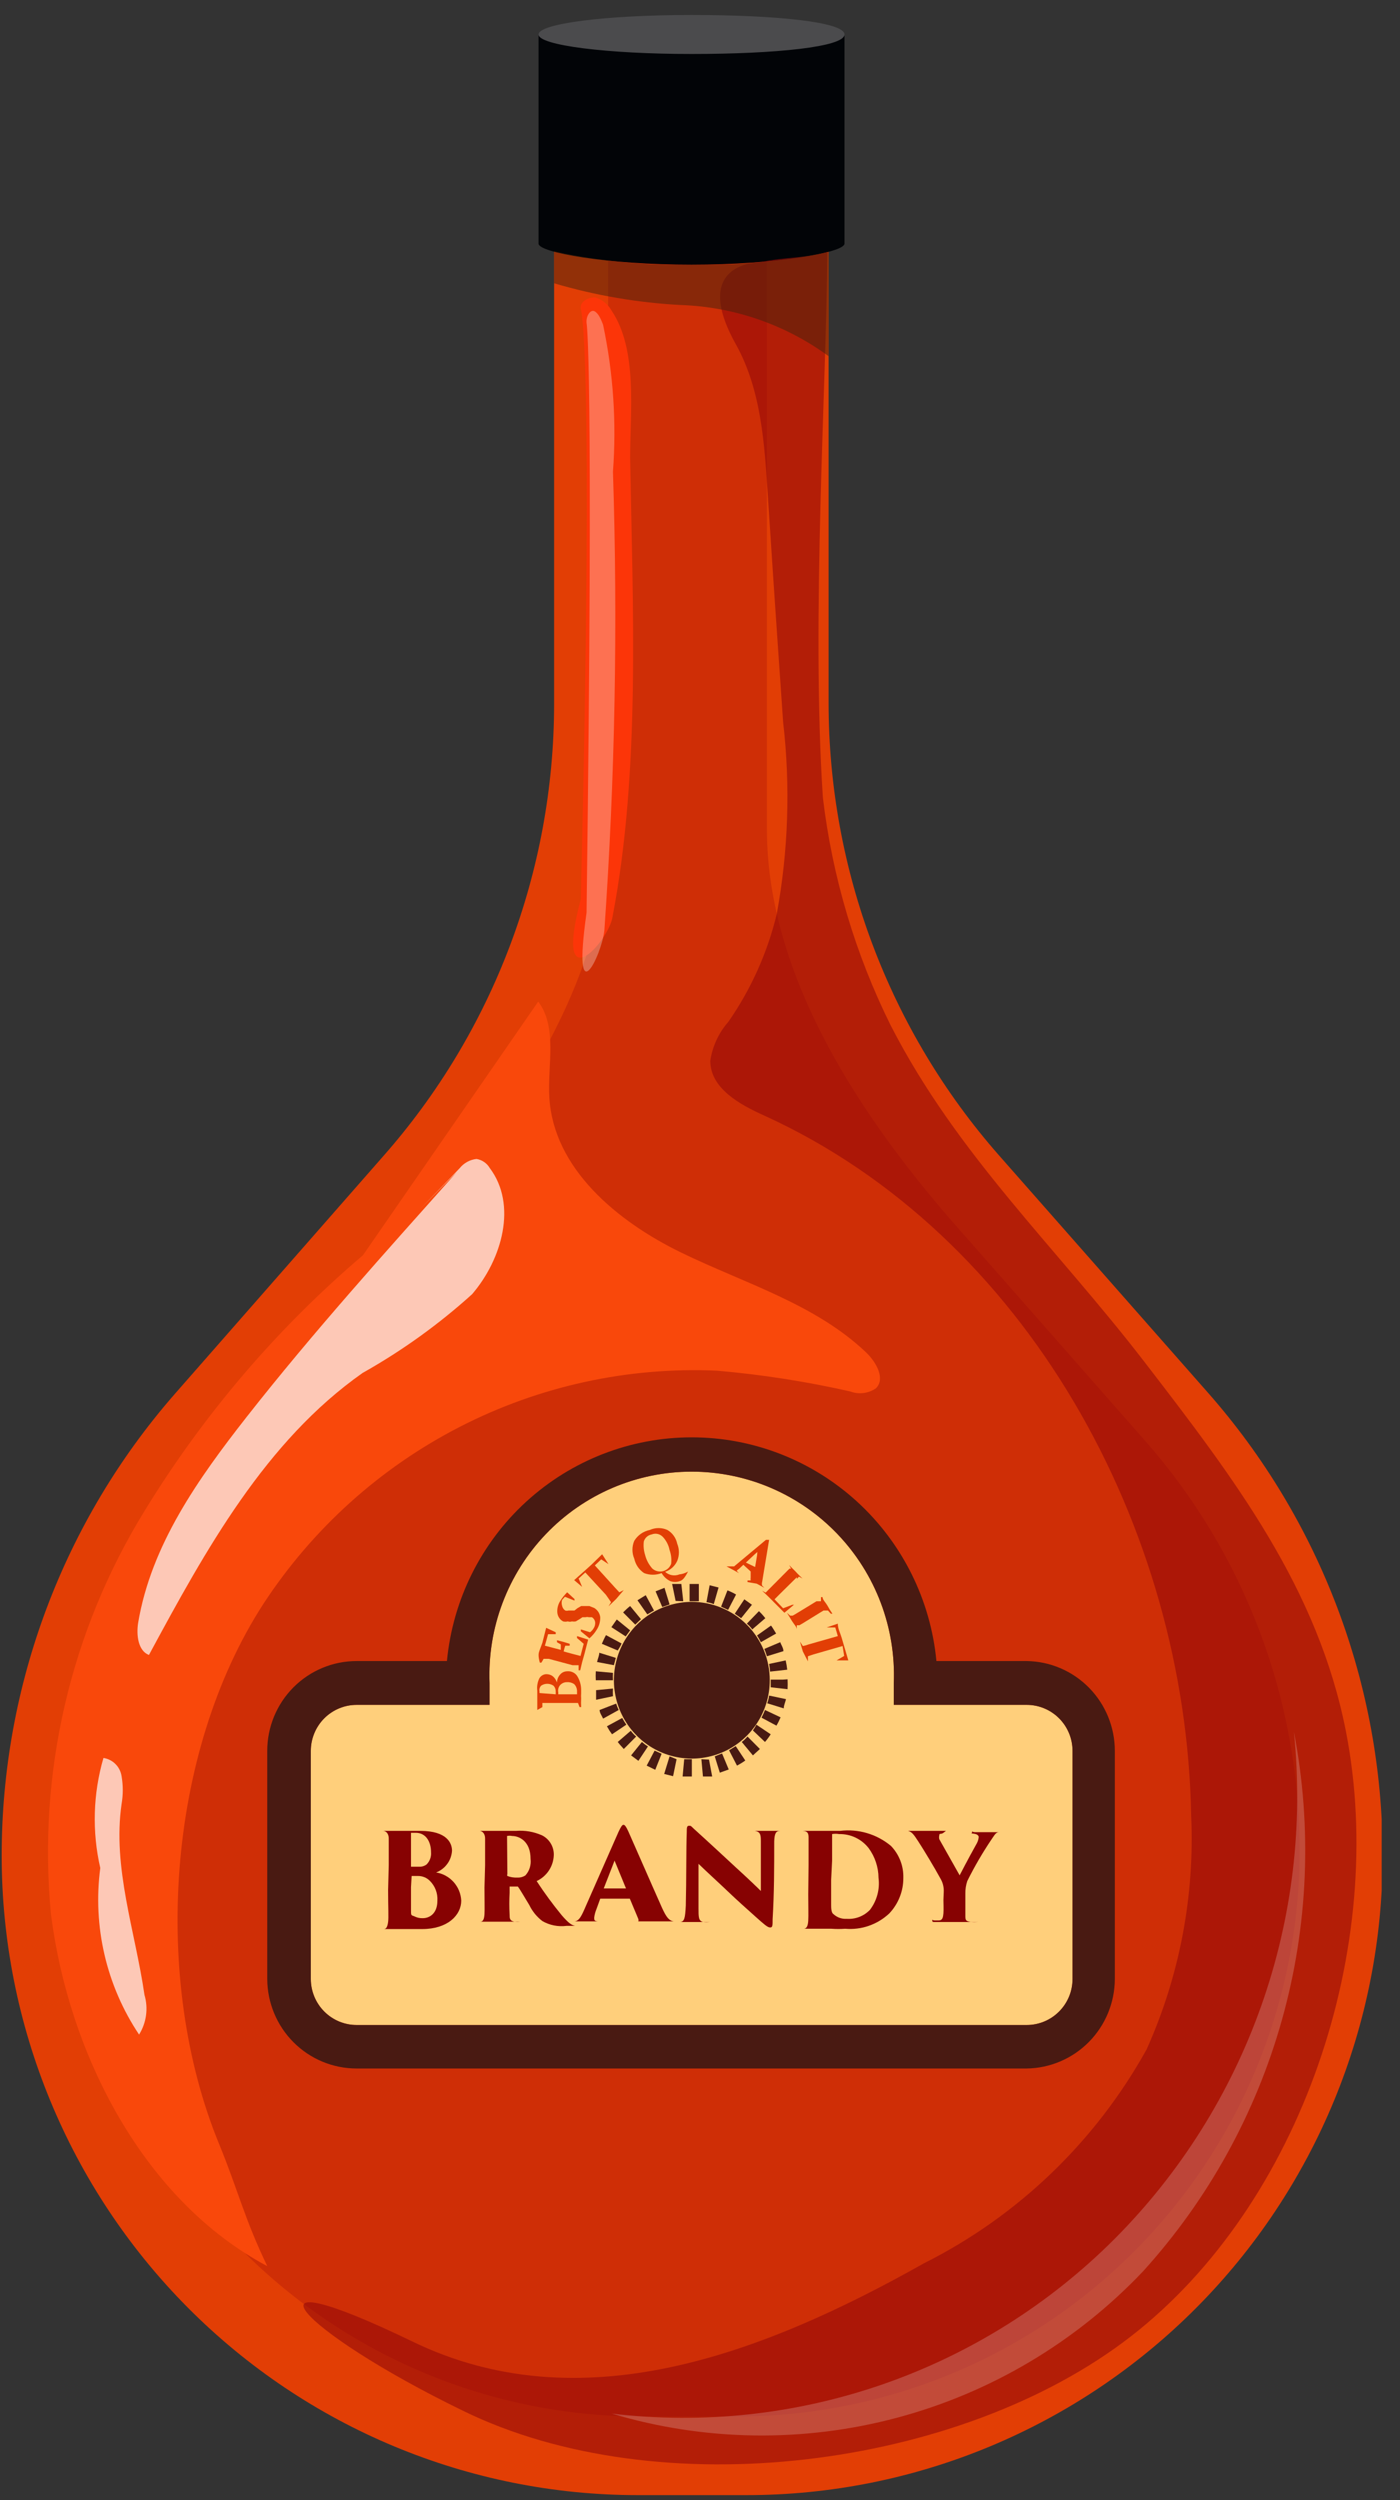 <svg width="70" height="125" viewBox="0 0 70 125" fill="none" xmlns="http://www.w3.org/2000/svg">
<rect x="0" y="0" width="70" height="125" fill="#333333" stroke="none"/>
<g clip-path="url(#clip0_57_1970)">
<path d="M41.43 35.174V11.19C39.164 11.56 36.872 11.742 34.576 11.733C32.275 11.742 29.977 11.56 27.706 11.19V35.238C27.69 43.554 24.654 51.578 19.167 57.8L8.751 69.68C3.166 76.061 0.085 84.269 0.084 92.769H0.084C0.084 101.251 3.435 109.385 9.399 115.382C15.364 121.379 23.453 124.749 31.889 124.749H37.327C41.504 124.749 45.639 123.921 49.498 122.314C53.357 120.707 56.863 118.352 59.816 115.382C62.77 112.412 65.112 108.887 66.711 105.007C68.309 101.127 69.132 96.969 69.132 92.769C69.127 84.236 66.016 76 60.385 69.616L49.953 57.768C44.469 51.533 41.438 43.498 41.43 35.174Z" fill="#E23E05"/>
<g opacity="0.3">
<path d="M38.345 41.458V12.677C37.05 13.058 35.701 13.22 34.353 13.156C33.021 13.223 31.688 13.06 30.409 12.677V41.458C30.409 48.83 25.639 55.929 20.773 61.445L11.549 71.983C6.578 77.64 3.84 84.932 3.853 92.481C3.857 99.995 6.827 107.199 12.111 112.512C17.394 117.824 24.559 120.811 32.031 120.815H36.802C40.5 120.821 44.164 120.094 47.582 118.676C51.001 117.257 54.107 115.175 56.725 112.547C59.342 109.92 61.418 106.8 62.835 103.365C64.252 99.93 64.981 96.248 64.981 92.529C64.983 84.969 62.228 77.669 57.236 72.014L47.997 61.509C43.115 55.993 38.345 48.861 38.345 41.458Z" fill="#A00707"/>
</g>
<path d="M51.337 85.238H44.69V84.151C44.744 82.782 44.523 81.417 44.039 80.137C43.555 78.857 42.82 77.688 41.876 76.701C40.932 75.713 39.8 74.928 38.547 74.391C37.294 73.855 35.946 73.578 34.584 73.578C33.222 73.578 31.874 73.855 30.621 74.391C29.368 74.928 28.236 75.713 27.292 76.701C26.348 77.688 25.613 78.857 25.129 80.137C24.645 81.417 24.424 82.782 24.478 84.151V85.238H17.831C17.224 85.238 16.641 85.481 16.212 85.912C15.782 86.344 15.541 86.93 15.541 87.54V98.941C15.541 99.552 15.782 100.137 16.212 100.569C16.641 101.001 17.224 101.244 17.831 101.244H51.337C51.944 101.244 52.527 101.001 52.956 100.569C53.386 100.137 53.627 99.552 53.627 98.941V87.54C53.627 86.93 53.386 86.344 52.956 85.912C52.527 85.481 51.944 85.238 51.337 85.238Z" fill="#FFCF7B"/>
<path d="M51.337 83.047H46.821C46.53 79.987 45.115 77.145 42.853 75.076C40.59 73.008 37.642 71.862 34.584 71.862C31.526 71.862 28.578 73.008 26.315 75.076C24.053 77.145 22.638 79.987 22.347 83.047H17.831C16.646 83.047 15.509 83.521 14.671 84.363C13.833 85.206 13.362 86.349 13.362 87.54V98.941C13.367 100.13 13.839 101.269 14.677 102.108C15.514 102.947 16.648 103.418 17.831 103.418H51.337C52.508 103.402 53.626 102.923 54.45 102.086C55.274 101.248 55.738 100.119 55.742 98.941V87.54C55.742 86.36 55.28 85.227 54.456 84.386C53.631 83.545 52.511 83.064 51.337 83.047ZM53.627 98.941C53.627 99.552 53.386 100.137 52.956 100.569C52.527 101.001 51.944 101.244 51.337 101.244H17.831C17.224 101.244 16.641 101.001 16.212 100.569C15.782 100.137 15.541 99.552 15.541 98.941V87.54C15.541 86.93 15.782 86.344 16.212 85.912C16.641 85.481 17.224 85.238 17.831 85.238H24.478V84.151C24.424 82.782 24.645 81.417 25.129 80.137C25.613 78.857 26.348 77.688 27.292 76.701C28.236 75.713 29.368 74.928 30.621 74.391C31.874 73.855 33.222 73.578 34.584 73.578C35.946 73.578 37.294 73.855 38.547 74.391C39.8 74.928 40.932 75.713 41.876 76.701C42.82 77.688 43.555 78.857 44.039 80.137C44.522 81.417 44.744 82.782 44.69 84.151V85.238H51.337C51.944 85.238 52.527 85.481 52.956 85.912C53.386 86.344 53.627 86.93 53.627 87.54V98.941Z" fill="#491A12"/>
<path d="M34.576 80.089C33.806 80.093 33.054 80.325 32.416 80.757C31.777 81.19 31.28 81.803 30.988 82.519C30.695 83.235 30.62 84.022 30.773 84.781C30.925 85.54 31.297 86.236 31.843 86.782C32.388 87.329 33.082 87.7 33.838 87.85C34.593 88 35.376 87.921 36.087 87.624C36.797 87.328 37.405 86.825 37.832 86.181C38.26 85.538 38.488 84.781 38.488 84.007C38.488 83.491 38.387 82.98 38.19 82.504C37.993 82.028 37.705 81.595 37.341 81.231C36.978 80.867 36.546 80.579 36.072 80.383C35.597 80.187 35.089 80.087 34.576 80.089Z" fill="#491A12"/>
<path d="M33.479 80.217L33.225 79.386L32.779 79.562L33.113 80.345L33.479 80.217Z" fill="#491A12"/>
<path d="M34.163 80.057L34.067 79.194H33.606L33.781 80.041L34.163 80.057Z" fill="#491A12"/>
<path d="M32.7 80.521L32.286 79.754L31.873 80.009L32.365 80.713L32.7 80.521Z" fill="#491A12"/>
<path d="M31.078 82.168L30.299 81.752C30.219 81.896 30.155 82.04 30.092 82.184L30.887 82.52C30.966 82.392 31.03 82.296 31.078 82.168Z" fill="#491A12"/>
<path d="M30.791 82.888L29.964 82.632C29.964 82.776 29.885 82.936 29.853 83.095L30.696 83.255L30.791 82.888Z" fill="#491A12"/>
<path d="M31.507 81.512L30.839 80.969L30.569 81.353L31.285 81.816L31.507 81.512Z" fill="#491A12"/>
<path d="M34.942 80.057V79.194H34.48V80.057H34.942Z" fill="#491A12"/>
<path d="M32.048 80.953L31.507 80.297C31.383 80.395 31.266 80.502 31.157 80.617L31.762 81.225L32.048 80.953Z" fill="#491A12"/>
<path d="M38.043 82.104L38.806 81.672C38.727 81.544 38.647 81.4 38.552 81.273L37.852 81.768C37.922 81.876 37.986 81.988 38.043 82.104Z" fill="#491A12"/>
<path d="M35.928 79.37L35.482 79.258L35.323 80.105C35.449 80.12 35.572 80.152 35.689 80.201L35.928 79.37Z" fill="#491A12"/>
<path d="M38.504 83.575L39.362 83.479C39.345 83.323 39.319 83.168 39.283 83.015L38.456 83.191C38.48 83.318 38.496 83.446 38.504 83.575Z" fill="#491A12"/>
<path d="M38.345 82.808L39.172 82.552C39.172 82.392 39.061 82.248 39.013 82.104L38.218 82.44C38.267 82.56 38.31 82.683 38.345 82.808Z" fill="#491A12"/>
<path d="M36.803 79.722C36.666 79.64 36.522 79.57 36.373 79.514L36.055 80.329L36.405 80.489L36.803 79.722Z" fill="#491A12"/>
<path d="M37.614 81.464L38.266 80.905C38.168 80.78 38.062 80.662 37.947 80.553L37.343 81.177C37.445 81.261 37.536 81.358 37.614 81.464Z" fill="#491A12"/>
<path d="M37.057 80.905L37.597 80.233L37.216 79.961L36.739 80.681L37.057 80.905Z" fill="#491A12"/>
<path d="M31.11 85.894L30.346 86.309C30.422 86.448 30.507 86.582 30.601 86.709L31.316 86.229C31.242 86.121 31.173 86.009 31.11 85.894Z" fill="#491A12"/>
<path d="M36.453 87.508L36.85 88.276C36.994 88.2 37.132 88.115 37.264 88.02L36.787 87.301L36.453 87.508Z" fill="#491A12"/>
<path d="M37.645 86.517L38.249 87.093C38.355 86.973 38.45 86.844 38.535 86.709L37.82 86.229C37.769 86.33 37.711 86.426 37.645 86.517Z" fill="#491A12"/>
<path d="M37.088 87.093L37.645 87.764L37.995 87.445L37.375 86.821C37.291 86.923 37.195 87.014 37.088 87.093Z" fill="#491A12"/>
<path d="M30.648 83.639L29.79 83.559C29.782 83.708 29.782 83.858 29.79 84.007H30.648C30.64 83.884 30.64 83.761 30.648 83.639Z" fill="#491A12"/>
<path d="M39.156 83.975H38.536C38.536 84.103 38.536 84.231 38.536 84.359L39.379 84.454C39.387 84.289 39.387 84.124 39.379 83.959L39.156 83.975Z" fill="#491A12"/>
<path d="M35.069 87.956L35.148 88.82H35.609L35.45 87.972L35.069 87.956Z" fill="#491A12"/>
<path d="M38.361 85.158L39.188 85.414C39.188 85.254 39.267 85.11 39.299 84.95L38.456 84.774C38.44 84.906 38.408 85.034 38.361 85.158Z" fill="#491A12"/>
<path d="M38.075 85.878L38.822 86.277C38.901 86.144 38.97 86.005 39.029 85.862L38.25 85.494C38.199 85.625 38.141 85.753 38.075 85.878Z" fill="#491A12"/>
<path d="M35.737 87.812L35.991 88.628L36.437 88.468L36.103 87.668L35.737 87.812Z" fill="#491A12"/>
<path d="M31.539 86.533L30.887 87.093C30.982 87.221 31.093 87.333 31.189 87.445L31.809 86.821C31.707 86.737 31.617 86.64 31.539 86.533Z" fill="#491A12"/>
<path d="M30.807 85.174L29.98 85.494C29.98 85.638 30.092 85.782 30.155 85.926L30.935 85.494C30.885 85.39 30.842 85.284 30.807 85.174Z" fill="#491A12"/>
<path d="M34.21 87.956L34.131 88.82H34.592V87.956H34.21Z" fill="#491A12"/>
<path d="M30.648 84.422L29.805 84.502C29.805 84.662 29.805 84.822 29.805 84.982L30.648 84.806C30.64 84.678 30.64 84.55 30.648 84.422Z" fill="#491A12"/>
<path d="M33.209 88.692L33.654 88.804L33.829 87.956L33.479 87.812L33.209 88.692Z" fill="#491A12"/>
<path d="M32.095 87.093L31.555 87.764L31.92 88.036L32.398 87.317C32.29 87.251 32.189 87.176 32.095 87.093Z" fill="#491A12"/>
<path d="M32.334 88.276L32.763 88.484L33.081 87.684L32.731 87.525L32.334 88.276Z" fill="#491A12"/>
<path d="M26.864 85.494C26.864 85.334 26.864 85.19 26.864 85.046C26.864 84.902 26.864 84.902 26.864 84.774C26.864 84.646 26.864 84.566 26.864 84.534C26.837 84.327 26.871 84.116 26.959 83.927C26.993 83.862 27.043 83.807 27.104 83.768C27.166 83.728 27.236 83.706 27.309 83.703C27.563 83.703 27.738 83.831 27.85 84.119C27.852 83.97 27.909 83.828 28.009 83.719C28.052 83.669 28.106 83.628 28.166 83.601C28.227 83.573 28.292 83.559 28.358 83.559C28.453 83.55 28.548 83.565 28.635 83.605C28.721 83.644 28.796 83.705 28.852 83.783C28.985 83.993 29.057 84.237 29.058 84.487V84.662C29.051 84.748 29.051 84.833 29.058 84.918C29.05 85.062 29.05 85.206 29.058 85.35H28.979L28.899 85.142H28.597H27.357H27.118V85.35L26.864 85.494ZM27.786 84.71C27.786 84.71 27.786 84.614 27.786 84.566C27.787 84.513 27.778 84.461 27.759 84.411C27.74 84.362 27.711 84.317 27.675 84.279C27.583 84.217 27.475 84.184 27.365 84.184C27.254 84.184 27.146 84.217 27.055 84.279C27.02 84.317 26.995 84.363 26.981 84.413C26.967 84.463 26.965 84.516 26.975 84.566V84.646L27.786 84.71ZM27.913 84.71H28.852V84.519C28.844 84.398 28.793 84.284 28.708 84.199C28.6 84.127 28.472 84.093 28.343 84.103C28.28 84.103 28.218 84.115 28.161 84.14C28.104 84.165 28.052 84.201 28.009 84.247C27.966 84.297 27.935 84.356 27.919 84.419C27.902 84.483 27.9 84.55 27.913 84.614V84.71Z" fill="#E23E05"/>
<path d="M26.975 82.52L27.118 82.136L27.308 81.385L27.786 81.608V81.704H27.404L27.245 82.28L28.04 82.488C28.04 82.408 28.04 82.312 28.04 82.216C28.04 82.12 28.04 82.216 28.04 82.216L27.849 82.104V82.008L28.167 82.088L28.485 82.184V82.28H28.263C28.229 82.374 28.202 82.47 28.183 82.568L28.708 82.712L29.026 82.792L29.185 82.184L28.851 81.896V81.8L29.408 81.976L29.217 82.712L29.105 83.111L29.01 83.511H28.931V83.255H28.788H28.628L27.436 82.936H27.293H27.181L27.07 83.127H26.991C26.895 82.776 26.927 82.648 26.975 82.52Z" fill="#E23E05"/>
<path d="M28.247 79.834L28.104 79.993C28.075 80.087 28.075 80.188 28.104 80.281C28.113 80.33 28.132 80.376 28.159 80.417C28.186 80.459 28.222 80.494 28.263 80.521C28.315 80.537 28.37 80.537 28.422 80.521H28.565H28.724L28.867 80.409L29.058 80.297H29.249H29.471L29.71 80.393C29.793 80.442 29.863 80.509 29.915 80.589C29.968 80.67 30.001 80.761 30.012 80.857C30.017 81.078 29.956 81.295 29.837 81.48C29.738 81.642 29.614 81.788 29.471 81.912L29.042 81.56V81.464L29.503 81.608C29.573 81.556 29.633 81.491 29.678 81.416C29.741 81.323 29.77 81.209 29.758 81.097C29.75 81.048 29.731 81.001 29.704 80.96C29.676 80.918 29.641 80.883 29.599 80.857H29.44C29.388 80.841 29.332 80.841 29.281 80.857H29.122L28.979 80.953L28.788 81.065C28.725 81.077 28.66 81.077 28.597 81.065C28.53 81.088 28.457 81.088 28.39 81.065C28.312 81.085 28.23 81.085 28.152 81.065C28.071 81.02 28.002 80.955 27.952 80.877C27.902 80.799 27.872 80.71 27.865 80.617C27.851 80.407 27.907 80.199 28.024 80.025C28.12 79.875 28.232 79.735 28.358 79.61L28.724 79.945V80.025L28.247 79.834Z" fill="#E23E05"/>
<path d="M30.807 79.945L30.425 80.313L30.553 80.105L30.298 79.737L29.265 78.618L28.931 78.922L29.106 79.338L28.708 79.002L29.265 78.506L29.583 78.219L30.107 77.707L30.425 78.203L30.06 77.963L29.742 78.266L30.759 79.386L30.966 79.61L31.189 79.498L30.807 79.945Z" fill="#E23E05"/>
<path d="M34.401 78.57C34.258 78.858 34.131 79.018 33.988 79.05C33.834 79.106 33.665 79.106 33.511 79.05C33.331 78.963 33.181 78.823 33.081 78.65C32.8 78.758 32.488 78.758 32.206 78.65C31.955 78.485 31.777 78.226 31.714 77.931C31.653 77.789 31.622 77.637 31.622 77.483C31.622 77.329 31.653 77.177 31.714 77.035C31.8 76.896 31.913 76.776 32.047 76.682C32.181 76.589 32.333 76.524 32.493 76.492C32.63 76.43 32.779 76.399 32.93 76.399C33.081 76.399 33.23 76.43 33.367 76.492C33.493 76.565 33.602 76.664 33.687 76.783C33.772 76.901 33.831 77.036 33.86 77.179C33.974 77.456 33.974 77.766 33.86 78.043C33.802 78.17 33.718 78.284 33.614 78.378C33.511 78.471 33.389 78.542 33.256 78.586C33.351 78.673 33.469 78.731 33.596 78.754C33.722 78.776 33.852 78.763 33.972 78.714C34.123 78.698 34.27 78.649 34.401 78.57ZM32.254 77.739C32.318 77.995 32.444 78.231 32.62 78.426C32.692 78.489 32.778 78.534 32.87 78.556C32.963 78.578 33.059 78.577 33.152 78.554C33.244 78.53 33.329 78.484 33.4 78.421C33.471 78.357 33.525 78.276 33.558 78.186C33.585 77.954 33.558 77.719 33.479 77.499C33.429 77.246 33.308 77.012 33.129 76.827C33.059 76.758 32.971 76.711 32.875 76.691C32.779 76.671 32.679 76.68 32.588 76.716C32.496 76.732 32.41 76.773 32.34 76.835C32.27 76.897 32.218 76.978 32.191 77.067C32.164 77.293 32.186 77.522 32.254 77.739Z" fill="#E23E05"/>
<path d="M37.168 78.234L36.945 78.442C36.902 78.466 36.864 78.499 36.834 78.538L36.945 78.65L36.627 78.474L36.325 78.314H36.5H36.611H36.707L38.297 76.987H38.456L38.106 79.098C38.09 79.155 38.09 79.216 38.106 79.274L38.218 79.386L37.836 79.178L37.375 79.098V79.018H37.534C37.527 78.97 37.527 78.922 37.534 78.874V78.57L37.168 78.234ZM37.868 77.595L37.74 77.707L37.295 78.123L37.756 78.346L37.852 77.771C37.852 77.771 37.868 77.643 37.868 77.595Z" fill="#E23E05"/>
<path d="M39.84 78.858L38.965 79.722L38.727 79.961L39.156 80.409L39.617 80.233H39.697L39.22 80.633L38.695 80.105L38.425 79.834L38.106 79.53L38.281 79.626L38.377 79.53L38.504 79.402L39.379 78.522L39.474 78.426H39.554L39.458 78.251L39.792 78.586C39.903 78.714 40.031 78.826 40.126 78.922L39.951 78.826L39.84 78.938V78.858Z" fill="#E23E05"/>
<path d="M40.11 81.177L39.967 81.257H39.84V81.464C39.84 81.337 39.697 81.209 39.601 81.049L39.347 80.633L39.506 80.777H39.633L39.776 80.697L40.826 80.057H40.953H41.048V79.85H41.128C41.128 79.977 41.271 80.105 41.366 80.265C41.444 80.408 41.529 80.547 41.621 80.681H41.541L41.398 80.521H41.287H41.175L40.11 81.177Z" fill="#E23E05"/>
<path d="M40.142 82.568L39.998 82.072L40.142 82.296C40.24 82.28 40.336 82.253 40.428 82.216L41.891 81.8L41.764 81.368H41.334L41.891 81.177C41.891 81.432 42.018 81.656 42.082 81.88L42.209 82.312L42.416 83.015H41.827L42.209 82.792L42.129 82.296L40.682 82.712L40.396 82.808V83.063L40.142 82.568Z" fill="#E23E05"/>
<path d="M34.576 2.539C30.299 2.539 26.927 2.172 26.927 1.724V12.181C26.927 12.629 30.362 13.236 34.576 13.236C38.79 13.236 42.225 12.629 42.225 12.181V1.724C42.225 2.172 38.806 2.539 34.576 2.539Z" fill="#020407"/>
<path d="M34.576 0.749C30.299 0.749 26.927 1.18 26.927 1.724C26.927 2.268 30.362 2.699 34.576 2.699C38.79 2.699 42.225 2.347 42.225 1.724C42.225 1.1 38.806 0.749 34.576 0.749Z" fill="#4B4B4D"/>
<path d="M43.322 67.633C40.762 65.187 37.216 64.164 34.035 62.613C30.855 61.062 27.674 58.423 27.468 54.874C27.372 53.275 27.881 51.356 26.911 50.077L18.149 62.757C13.856 66.411 10.168 70.729 7.224 75.548C3.514 81.574 1.872 88.657 2.549 95.711C3.439 102.715 7.176 110.006 13.363 113.3C12.217 110.917 11.899 109.494 10.961 107.208C7.574 98.989 8.321 87.668 13.172 80.185C15.624 76.434 19.003 73.388 22.978 71.344C26.953 69.301 31.388 68.331 35.848 68.529C38.09 68.724 40.316 69.071 42.511 69.568C42.723 69.648 42.951 69.675 43.175 69.647C43.399 69.62 43.614 69.537 43.799 69.408C44.276 68.928 43.815 68.113 43.322 67.633Z" fill="#F9480B"/>
<path d="M31.507 22.894C31.507 20.544 31.889 17.49 30.585 15.539C30.406 15.216 30.11 14.975 29.758 14.867C29.392 14.867 28.963 15.091 29.042 15.459C29.042 15.459 29.71 17.058 29.042 44.944C27.643 50.189 30.473 47.055 30.632 45.807C32.032 38.5 31.634 30.329 31.507 22.894Z" fill="#FC3508"/>
<g opacity="0.3">
<path d="M30.648 23.582C30.831 21.124 30.665 18.653 30.155 16.242C30.044 15.939 29.901 15.635 29.71 15.555C29.519 15.475 29.296 15.795 29.328 16.147C29.328 16.147 29.694 17.745 29.328 45.632C28.581 50.876 30.091 47.758 30.219 46.511C30.752 38.88 30.896 31.227 30.648 23.582Z" fill="white"/>
</g>
<g opacity="0.6">
<path d="M67.303 86.597C65.903 79.402 61.705 73.917 57.252 68.129C52.8 62.341 47.87 57.768 44.531 51.26C42.761 47.688 41.615 43.837 41.144 39.875C40.555 30.905 41.334 19.089 41.366 12.597C40.364 12.917 39.203 12.837 38.042 13.108C37.724 13.108 34.576 13.236 36.786 17.202C38.217 19.76 38.249 22.846 38.456 25.756C38.679 29.21 38.917 32.648 39.156 36.102C39.526 39.298 39.419 42.531 38.838 45.696C38.372 47.627 37.552 49.455 36.42 51.084C35.937 51.633 35.622 52.31 35.514 53.035C35.514 54.41 36.977 55.225 38.233 55.785C51.305 61.749 59.304 76.348 59.558 90.77C59.74 94.788 58.978 98.793 57.332 102.459C54.777 107.07 50.897 110.798 46.2 113.156C38.074 117.729 29.01 121.151 20.598 117.057C11.533 112.676 14.825 116.482 23.142 120.527C32.922 125.324 47.981 123.453 56.537 116.818C65.092 110.182 69.386 97.31 67.303 86.597Z" fill="#950909"/>
</g>
<g opacity="0.7">
<path d="M24.494 58.407C24.423 58.285 24.327 58.181 24.212 58.1C24.096 58.02 23.965 57.967 23.826 57.944C23.495 57.98 23.192 58.147 22.983 58.407C22.331 59.095 21.663 59.766 21.011 60.438L22.84 58.599C19.262 62.613 15.668 66.594 12.329 70.847C9.912 73.933 7.558 77.243 6.906 81.145C6.811 81.752 6.906 82.536 7.447 82.744C10.277 77.499 13.267 72.062 18.133 68.641C20.096 67.538 21.931 66.219 23.604 64.707C25.114 62.948 25.862 60.23 24.494 58.407Z" fill="white"/>
<path d="M6.079 90.195C6.158 89.734 6.158 89.264 6.079 88.804C6.044 88.574 5.938 88.362 5.775 88.198C5.612 88.034 5.401 87.927 5.173 87.892C4.652 89.682 4.597 91.576 5.014 93.393C4.629 96.315 5.319 99.277 6.954 101.723C7.136 101.431 7.255 101.103 7.301 100.761C7.348 100.419 7.322 100.071 7.224 99.741C6.763 96.559 5.618 93.377 6.079 90.195Z" fill="white"/>
</g>
<g opacity="0.2">
<path d="M64.695 86.581C65.172 91.209 64.617 95.886 63.068 100.271C61.519 104.655 59.016 108.637 55.742 111.925C52.477 115.198 48.518 117.685 44.161 119.2C39.804 120.714 35.162 121.218 30.584 120.671C35.232 122.059 40.171 122.13 44.856 120.878C49.542 119.625 53.793 117.097 57.141 113.572C60.406 109.976 62.789 105.663 64.1 100.977C65.412 96.29 65.615 91.361 64.695 86.581Z" fill="white"/>
</g>
<g opacity="0.5">
<path d="M41.43 17.809V12.597C39.197 13.064 36.919 13.278 34.639 13.236C32.31 13.288 29.983 13.063 27.706 12.565V14.164C29.776 14.776 31.912 15.141 34.067 15.251C36.72 15.347 39.284 16.238 41.43 17.809Z" fill="#42210B"/>
</g>
<path d="M19.437 93.249C19.437 92.305 19.437 92.129 19.437 91.922C19.437 91.714 19.341 91.554 19.166 91.538H18.928C18.833 91.538 18.801 91.538 18.801 91.538C18.801 91.538 18.801 91.538 18.928 91.538H21.011C22.379 91.538 22.601 92.177 22.601 92.529C22.587 92.768 22.504 92.998 22.363 93.19C22.222 93.383 22.029 93.531 21.806 93.617C22.144 93.671 22.453 93.841 22.682 94.097C22.911 94.353 23.045 94.68 23.063 95.024C23.063 95.743 22.395 96.447 21.107 96.447H19.93H19.008C18.912 96.447 18.88 96.447 18.88 96.447C18.88 96.447 18.88 96.447 19.008 96.447H19.198C19.31 96.447 19.373 96.335 19.405 96.095C19.437 95.855 19.405 95.359 19.405 94.496L19.437 93.249ZM20.55 94.352C20.55 94.672 20.55 95.12 20.55 95.455C20.55 95.791 20.55 95.743 20.709 95.807C20.842 95.875 20.989 95.908 21.138 95.903C21.472 95.903 21.87 95.679 21.87 95.024C21.881 94.841 21.852 94.657 21.786 94.486C21.721 94.315 21.619 94.16 21.488 94.032C21.411 93.955 21.319 93.894 21.218 93.853C21.117 93.812 21.009 93.791 20.9 93.793H20.582L20.55 94.352ZM20.55 93.329H20.948C21.084 93.338 21.219 93.299 21.329 93.217C21.408 93.138 21.469 93.043 21.507 92.938C21.546 92.833 21.561 92.721 21.552 92.609C21.552 92.082 21.297 91.634 20.789 91.634H20.55C20.55 91.634 20.55 91.634 20.55 91.762V93.329Z" fill="#870202"/>
<path d="M24.255 93.249C24.255 92.257 24.255 92.129 24.255 91.922C24.255 91.714 24.16 91.57 24.001 91.538H23.747H23.635C23.635 91.538 23.635 91.538 23.778 91.538H25.798C26.244 91.503 26.692 91.58 27.102 91.762C27.284 91.853 27.436 91.995 27.54 92.171C27.645 92.347 27.697 92.549 27.69 92.753C27.68 93.028 27.595 93.294 27.443 93.523C27.291 93.751 27.08 93.933 26.832 94.048C27.22 94.641 27.639 95.212 28.088 95.759C28.422 96.143 28.581 96.255 28.756 96.287H28.915C28.994 96.287 29.026 96.287 29.026 96.287C29.026 96.287 29.026 96.287 28.899 96.287H28.326C27.908 96.342 27.484 96.258 27.118 96.047C26.841 95.836 26.618 95.562 26.466 95.248C26.164 94.752 26.021 94.496 25.893 94.32C25.766 94.144 25.893 94.32 25.893 94.32H25.48V94.64C25.46 95.002 25.46 95.365 25.48 95.727C25.48 95.903 25.48 96.031 25.718 96.079C25.819 96.089 25.92 96.089 26.021 96.079C26.116 96.079 26.132 96.079 26.132 96.079C26.132 96.079 26.132 96.079 25.989 96.079H23.826C23.715 96.079 23.683 96.079 23.683 96.079C23.683 96.079 23.683 96.079 23.81 96.079H24.017C24.16 96.079 24.208 95.935 24.224 95.711C24.239 95.487 24.224 94.992 24.224 94.368L24.255 93.249ZM25.369 93.697C25.361 93.712 25.358 93.728 25.358 93.745C25.358 93.761 25.361 93.778 25.369 93.793C25.526 93.854 25.694 93.881 25.862 93.872C26.008 93.882 26.153 93.842 26.275 93.76C26.372 93.65 26.446 93.521 26.489 93.38C26.533 93.24 26.547 93.091 26.529 92.945C26.529 92.034 25.941 91.794 25.607 91.794C25.523 91.775 25.436 91.775 25.353 91.794L25.369 93.697Z" fill="#870202"/>
<path d="M30.012 94.928L29.821 95.455C29.766 95.588 29.728 95.728 29.71 95.871C29.71 95.999 29.71 96.047 29.901 96.063H30.139C30.235 96.063 30.251 96.063 30.251 96.063C30.251 96.063 30.251 96.063 30.108 96.063H28.517C28.422 96.063 28.39 96.063 28.39 96.063C28.39 96.063 28.39 96.063 28.502 96.063H28.708C28.931 96.063 29.058 95.823 29.201 95.503L30.919 91.602C31.046 91.33 31.109 91.234 31.173 91.234C31.237 91.234 31.3 91.314 31.412 91.554C31.523 91.794 32.652 94.384 33.097 95.376C33.32 95.871 33.463 96.031 33.686 96.063H33.892C33.972 96.063 34.004 96.063 34.004 96.063C34.004 96.063 34.004 96.063 33.845 96.063H31.889C31.793 96.063 31.745 96.063 31.745 96.063C31.745 96.063 31.745 96.063 31.841 96.063C31.936 96.063 31.936 96.063 31.92 95.951L31.491 94.928H30.012ZM31.3 94.416L30.728 93.025L30.187 94.416H31.3Z" fill="#870202"/>
<path d="M34.338 91.602C34.338 91.394 34.338 91.282 34.449 91.282C34.56 91.282 34.528 91.282 34.703 91.442C34.878 91.602 35.308 91.986 36.771 93.345C37.438 93.952 37.884 94.384 38.043 94.544V92.114C38.043 91.762 38.043 91.586 37.741 91.538H37.455C37.375 91.538 37.343 91.538 37.343 91.538C37.343 91.538 37.343 91.538 37.47 91.538H39.14C39.236 91.538 39.283 91.538 39.283 91.538C39.283 91.538 39.283 91.538 39.172 91.538H39.013C38.79 91.538 38.727 91.666 38.711 92.066C38.711 93.361 38.711 94.656 38.631 95.951C38.631 96.287 38.631 96.367 38.504 96.367C38.377 96.367 38.202 96.207 37.788 95.839C37.375 95.471 36.787 94.944 36.405 94.576C36.023 94.208 35.403 93.649 34.926 93.185V95.391C34.926 95.855 34.926 96.031 35.149 96.095C35.26 96.105 35.371 96.105 35.483 96.095C35.578 96.095 35.61 96.095 35.61 96.095C35.61 96.095 35.61 96.095 35.467 96.095H33.781C33.702 96.095 33.654 96.095 33.654 96.095C33.654 96.095 33.654 96.095 33.765 96.095H33.988C34.226 96.095 34.258 95.887 34.29 95.279C34.322 93.984 34.306 92.433 34.338 91.602Z" fill="#870202"/>
<path d="M40.428 93.249C40.428 92.305 40.428 92.129 40.428 91.922C40.428 91.714 40.428 91.554 40.142 91.538H39.903C39.808 91.538 39.776 91.538 39.776 91.538C39.776 91.538 39.776 91.538 39.919 91.538H42.002C42.455 91.483 42.914 91.521 43.351 91.65C43.789 91.779 44.196 91.997 44.547 92.289C44.751 92.501 44.911 92.751 45.018 93.026C45.124 93.3 45.175 93.594 45.167 93.888C45.17 94.549 44.919 95.185 44.467 95.663C44.173 95.94 43.824 96.152 43.443 96.284C43.062 96.417 42.658 96.466 42.257 96.431C42.029 96.448 41.8 96.448 41.573 96.431H40.937H39.998C39.887 96.431 39.871 96.431 39.871 96.431C39.871 96.431 39.871 96.431 39.998 96.431H40.189C40.333 96.431 40.396 96.287 40.412 96.031C40.428 95.775 40.412 95.263 40.412 94.72L40.428 93.249ZM41.557 93.984C41.557 94.672 41.557 95.104 41.557 95.231C41.557 95.359 41.557 95.631 41.668 95.695C41.757 95.779 41.862 95.844 41.977 95.885C42.092 95.926 42.214 95.943 42.336 95.935C42.55 95.95 42.765 95.917 42.966 95.84C43.166 95.763 43.347 95.642 43.497 95.487C43.844 95.032 43.999 94.457 43.926 93.888C43.922 93.353 43.749 92.832 43.433 92.401C43.258 92.177 43.033 91.996 42.777 91.874C42.52 91.752 42.238 91.692 41.955 91.698C41.839 91.677 41.72 91.677 41.605 91.698C41.605 91.698 41.605 91.698 41.605 91.81C41.605 91.922 41.605 92.497 41.605 93.025L41.557 93.984Z" fill="#870202"/>
<path d="M47.187 94.592C47.2 94.35 47.139 94.11 47.012 93.904C46.773 93.457 46.137 92.401 45.914 92.066C45.692 91.73 45.612 91.602 45.406 91.538H45.231H45.135C45.135 91.538 45.135 91.538 45.263 91.538H47.171C47.25 91.538 47.298 91.538 47.298 91.538C47.298 91.538 47.298 91.538 47.171 91.634C47.044 91.73 46.964 91.634 46.964 91.762C46.948 91.825 46.948 91.891 46.964 91.954L47.982 93.76C48.363 93.025 48.713 92.385 48.84 92.162C48.895 92.063 48.927 91.954 48.936 91.842C48.936 91.842 48.936 91.714 48.713 91.682C48.491 91.65 48.602 91.682 48.602 91.602C48.602 91.522 48.602 91.602 48.745 91.602H50.208C50.288 91.602 50.335 91.602 50.335 91.602C50.335 91.602 50.335 91.602 50.208 91.602H49.954C49.779 91.602 49.715 91.778 49.604 91.922C49.143 92.602 48.729 93.312 48.363 94.048C48.297 94.249 48.264 94.46 48.268 94.672V95.088C48.268 95.2 48.268 95.455 48.268 95.727C48.268 95.999 48.268 96.047 48.538 96.095C48.655 96.103 48.772 96.103 48.888 96.095C48.968 96.095 48.999 96.095 48.999 96.095C48.999 96.095 48.999 96.095 48.856 96.095H46.741C46.646 96.095 46.614 96.095 46.614 96.015C46.614 95.935 46.614 96.015 46.725 96.015H46.948C47.123 96.015 47.155 95.855 47.171 95.663C47.187 95.471 47.171 95.104 47.171 94.992L47.187 94.592Z" fill="#870202"/>
</g>
<defs>
<clipPath id="clip0_57_1970">
<rect width="69" height="124" fill="white" transform="translate(0.084 0.749)"/>
</clipPath>
</defs>
</svg>
